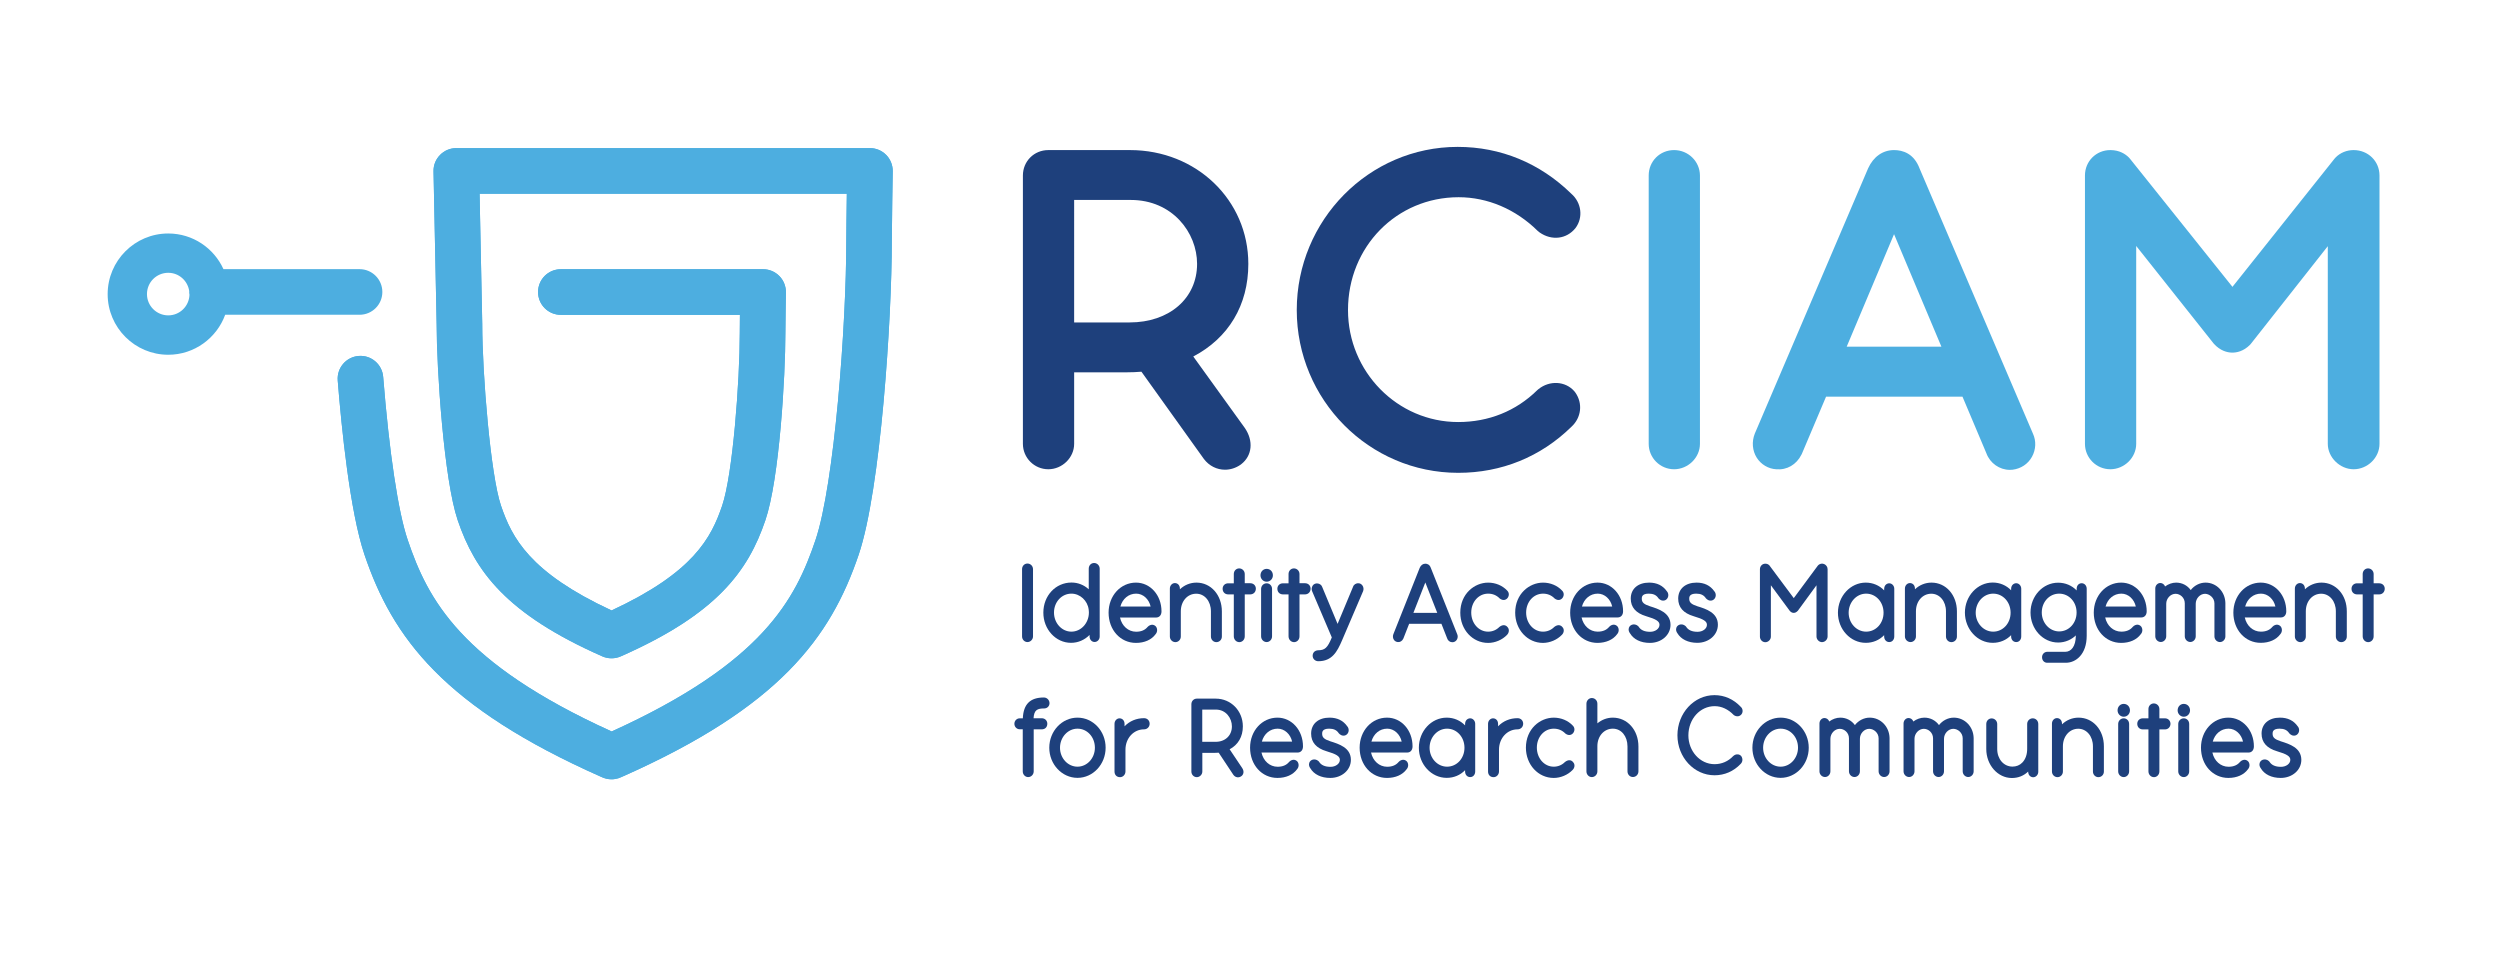 <?xml version="1.0" encoding="utf-8"?>
<!-- Generator: Adobe Illustrator 24.0.1, SVG Export Plug-In . SVG Version: 6.00 Build 0)  -->
<svg version="1.1" id="Layer_1" xmlns="http://www.w3.org/2000/svg" xmlns:xlink="http://www.w3.org/1999/xlink" x="0px" y="0px"
	 viewBox="0 0 328.82 127.56" style="enable-background:new 0 0 328.82 127.56;" xml:space="preserve">
<style type="text/css">
	.st0{fill:#1E407C;}
	.st1{fill:#4DAEE0;}
</style>
<g>
	<g>
		<path class="st0" d="M156.95,46.89c4.63-2.43,7.24-6.75,7.24-12.18c0-8.39-6.83-14.97-15.56-14.97h-10.75
			c-1.87,0-3.34,1.47-3.34,3.34v35.3c0,1.84,1.5,3.34,3.34,3.34c1.84,0,3.4-1.53,3.4-3.34v-9.41h6.93c0.68,0,1.32-0.03,1.92-0.08
			l8.21,11.47c0.7,0.93,1.72,1.42,2.78,1.42c0.7,0,1.42-0.22,2.05-0.66l0.08-0.06c1.45-1.12,1.65-3.07,0.47-4.78L156.95,46.89z
			 M157.45,34.71c0,4.53-3.65,7.7-8.88,7.7h-7.29V26.3h7.46C154.19,26.3,157.45,30.58,157.45,34.71z"/>
		<path class="st0" d="M207.06,51.45c-1.17-1.33-3.24-1.45-4.72-0.26l-0.16,0.14c-2.79,2.74-6.38,4.18-10.39,4.18
			c-7.99,0-14.49-6.61-14.49-14.73c0-8.32,6.39-14.84,14.55-14.84c3.8,0,7.5,1.57,10.39,4.42l0.27,0.22
			c1.58,1.1,3.54,0.88,4.71-0.58c1.05-1.4,0.79-3.36-0.56-4.53c-4.12-4.02-9.28-6.15-14.93-6.15c-11.67,0-21.17,9.63-21.17,21.46
			c0,11.8,9.52,21.41,21.23,21.41c5.71,0,10.86-2.1,14.9-6.06c1.3-1.19,1.52-3.07,0.51-4.5L207.06,51.45z"/>
	</g>
	<g>
		<path class="st1" d="M220.19,19.74c-1.87,0-3.34,1.47-3.34,3.34v35.3c0,1.84,1.5,3.34,3.34,3.34c1.84,0,3.4-1.53,3.4-3.34v-35.3
			C223.58,21.24,222.06,19.74,220.19,19.74z"/>
		<path class="st1" d="M252.49,22.19c-0.75-2.02-2.24-2.45-3.37-2.45c-1.47,0-2.71,0.86-3.41,2.4l-14.9,34.88
			c-0.43,1.07-0.33,2.26,0.25,3.18c0.57,0.9,1.53,1.46,2.55,1.52c1.41,0.13,2.67-0.6,3.33-1.92c0.02-0.04,0.04-0.08,0.06-0.12
			l3.18-7.51h17.94l3.15,7.46c0.48,1.3,1.73,2.17,3.08,2.17c0.12,0,0.23-0.01,0.35-0.02c0.01,0,0.02,0,0.02,0
			c1.09-0.14,2.02-0.75,2.54-1.7c0.53-0.95,0.57-2.1,0.13-3.04L252.49,22.19z M242.89,45.6l6.23-14.8l6.23,14.8H242.89z"/>
		<path class="st1" d="M309.57,19.74c-0.9,0-1.75,0.34-2.37,0.97c-0.06,0.06-0.11,0.11-0.16,0.18l-13.41,16.84l-13.47-16.84
			c-0.05-0.06-0.1-0.12-0.16-0.18c-0.44-0.44-1.22-0.97-2.43-0.97c-1.87,0-3.34,1.47-3.34,3.34v35.3c0,1.84,1.5,3.34,3.34,3.34
			c1.84,0,3.4-1.53,3.4-3.34V32.35l10.13,12.76c0.03,0.04,0.06,0.07,0.09,0.11c0.85,0.93,1.75,1.14,2.36,1.16
			c0.61,0.01,1.51-0.15,2.39-1.03c0.06-0.06,0.11-0.12,0.16-0.19l10.07-12.78v26c0,1.78,1.59,3.34,3.4,3.34
			c1.84,0,3.4-1.53,3.4-3.34v-35.3C312.97,21.21,311.48,19.74,309.57,19.74z"/>
	</g>
</g>
<g>
	<g>
		<path class="st1" d="M80.43,102.5c-0.46,0-0.91-0.11-1.33-0.31c-20.75-9.19-27.47-18.33-31.16-29.23
			c-1.92-5.67-3.03-16.78-3.52-22.91c-0.13-1.65,1.1-3.1,2.75-3.23c1.65-0.14,3.1,1.1,3.23,2.75c0.8,9.95,1.97,17.77,3.23,21.46
			c2.64,7.79,6.91,16.14,26.82,25.18c19.91-9.04,24.17-17.39,26.81-25.18c2.47-7.28,4.05-28.16,4.05-39.33c0-1.19,0.04-4,0.07-6.22
			H63.08l0.35,17.13c0,6.61,1.1,19.88,2.46,23.88c1.44,4.24,3.77,8.8,14.55,13.8c10.79-5.01,13.11-9.56,14.55-13.8
			c1.39-4.09,2.31-16.35,2.31-22.67c0-0.48,0.01-1.43,0.02-2.41H73.77c-1.66,0-3-1.34-3-3s1.34-3,3-3h26.6c0.8,0,1.57,0.32,2.14,0.9
			c0.56,0.57,0.87,1.35,0.86,2.15c0,0-0.07,4.16-0.07,5.36c0,5.7-0.79,19.2-2.63,24.6c-2.28,6.71-6.38,12.33-19.02,17.91
			c-0.77,0.34-1.66,0.34-2.43,0c-12.64-5.58-16.74-11.2-19.02-17.91c-1.8-5.29-2.77-19.78-2.77-25.75l-0.41-20.13
			c-0.02-0.81,0.29-1.58,0.86-2.16c0.56-0.58,1.34-0.9,2.14-0.9h54.4c0.8,0,1.57,0.32,2.14,0.9c0.56,0.57,0.87,1.35,0.86,2.15
			c0,0.07-0.12,7.16-0.12,9.17c0,10.19-1.46,32.7-4.36,41.26c-3.7,10.9-10.42,20.05-31.2,29.24c-0.27,0.13-0.55,0.22-0.84,0.26
			C80.74,102.49,80.59,102.5,80.43,102.5z"/>
	</g>
	<g>
		<path class="st1" d="M80.43,102.5c-0.46,0-0.91-0.11-1.33-0.31c-20.75-9.19-27.47-18.33-31.16-29.23
			c-1.92-5.67-3.03-16.78-3.52-22.91c-0.13-1.65,1.1-3.1,2.75-3.23c1.65-0.14,3.1,1.1,3.23,2.75c0.8,9.95,1.97,17.77,3.23,21.46
			c2.64,7.79,6.91,16.14,26.82,25.18c19.91-9.04,24.17-17.39,26.81-25.18c2.47-7.28,4.05-28.16,4.05-39.33c0-1.19,0.04-4,0.07-6.22
			H63.08l0.35,17.13c0,6.61,1.1,19.88,2.46,23.88c1.44,4.24,3.77,8.8,14.55,13.8c10.79-5.01,13.11-9.56,14.55-13.8
			c1.39-4.09,2.31-16.35,2.31-22.67c0-0.48,0.01-1.43,0.02-2.41H73.77c-1.66,0-3-1.34-3-3s1.34-3,3-3h26.6c0.8,0,1.57,0.32,2.14,0.9
			c0.56,0.57,0.87,1.35,0.86,2.15c0,0-0.07,4.16-0.07,5.36c0,5.7-0.79,19.2-2.63,24.6c-2.28,6.71-6.38,12.33-19.02,17.91
			c-0.77,0.34-1.66,0.34-2.43,0c-12.64-5.58-16.74-11.2-19.02-17.91c-1.8-5.29-2.77-19.78-2.77-25.75l-0.41-20.13
			c-0.02-0.81,0.29-1.58,0.86-2.16c0.56-0.58,1.34-0.9,2.14-0.9h54.4c0.8,0,1.57,0.32,2.14,0.9c0.56,0.57,0.87,1.35,0.86,2.15
			c0,0.07-0.12,7.16-0.12,9.17c0,10.19-1.46,32.7-4.36,41.26c-3.7,10.9-10.42,20.05-31.2,29.24c-0.27,0.13-0.55,0.22-0.84,0.26
			C80.74,102.49,80.59,102.5,80.43,102.5z"/>
	</g>
	<path class="st1" d="M47.29,35.4h-17.9c-1.25-2.76-4.03-4.69-7.26-4.69c-4.4,0-7.97,3.58-7.97,7.98c0,4.4,3.58,7.97,7.97,7.97
		c3.44,0,6.37-2.2,7.49-5.26h17.67c1.66,0,3-1.34,3-3S48.94,35.4,47.29,35.4z M22.13,41.48c-1.54,0-2.8-1.25-2.8-2.8
		s1.25-2.8,2.8-2.8c1.41,0,2.57,1.06,2.76,2.42c0,0.03-0.01,0.06-0.01,0.1c0,0.13,0.02,0.26,0.04,0.38
		C24.87,40.28,23.64,41.48,22.13,41.48z"/>
</g>
<g>
	<path class="st0" d="M135.14,84.45c0.39,0,0.73-0.34,0.73-0.74v-8.85c0-0.41-0.33-0.74-0.73-0.74c-0.4,0-0.71,0.32-0.71,0.74v8.85
		C134.43,84.12,134.75,84.45,135.14,84.45z"/>
	<path class="st0" d="M140.87,84.55c0.93,0,1.79-0.38,2.44-1.04v0.18c0,0.49,0.33,0.75,0.66,0.75c0.37,0,0.67-0.33,0.67-0.72V74.8
		c0-0.41-0.33-0.75-0.73-0.75c-0.41,0-0.71,0.32-0.71,0.75v2.71c-0.62-0.57-1.41-0.89-2.27-0.89c-2.08,0-3.7,1.73-3.7,3.95
		C137.22,82.77,138.86,84.55,140.87,84.55z M140.92,78.08c1.14,0,2.12,0.92,2.27,2.08c0,0.04,0,0.08,0.02,0.21
		c0.01,0.07,0.01,0.13,0.01,0.2c0,1.38-1.03,2.51-2.3,2.51c-1.26,0-2.29-1.12-2.29-2.51C138.63,79.18,139.64,78.08,140.92,78.08z"/>
	<path class="st0" d="M149.41,76.63c-2.02,0-3.6,1.73-3.6,3.95c0,2.27,1.55,3.98,3.6,3.98c1.12,0,2.04-0.41,2.57-1.13
		c0.29-0.32,0.26-0.76,0.06-1.02c-0.13-0.15-0.3-0.23-0.49-0.24c-0.18,0-0.43,0.09-0.61,0.29c-0.35,0.42-0.84,0.63-1.51,0.63
		c-1.04,0-1.88-0.77-2.12-1.87h4.77c0.34,0,0.69-0.25,0.69-0.81C152.77,78.28,151.3,76.63,149.41,76.63z M147.36,79.78
		c0.28-1.02,1.08-1.7,2.08-1.7c0.91,0,1.69,0.73,1.9,1.7H147.36z"/>
	<path class="st0" d="M159.27,80.4v3.32c0,0.41,0.32,0.74,0.71,0.74c0.41,0,0.73-0.32,0.73-0.74v-3.3c0-2.16-1.44-3.79-3.34-3.79
		c-0.83,0-1.59,0.32-2.18,0.88v-0.07c0-0.52-0.34-0.75-0.66-0.75c-0.36,0-0.66,0.32-0.66,0.72v6.31c0,0.41,0.33,0.74,0.73,0.74
		c0.39,0,0.71-0.33,0.71-0.74V80.4c0-1.32,0.87-2.31,2.02-2.31C158.44,78.08,159.27,79.08,159.27,80.4z"/>
	<path class="st0" d="M165.18,77.42c0-0.4-0.31-0.71-0.73-0.71h-0.73V75.5c0-0.41-0.33-0.74-0.73-0.74c-0.4,0-0.71,0.32-0.71,0.74
		v1.22h-0.73c-0.43,0-0.74,0.3-0.74,0.72c0,0.43,0.3,0.74,0.74,0.74h0.73v5.51c0,0.43,0.32,0.77,0.73,0.77
		c0.35,0,0.71-0.29,0.71-0.77v-5.51h0.73C164.88,78.17,165.18,77.86,165.18,77.42z"/>
	<path class="st0" d="M166.6,76.51c0.46,0,0.82-0.37,0.82-0.84c0-0.49-0.35-0.85-0.82-0.85c-0.46,0-0.81,0.37-0.81,0.85
		C165.79,76.14,166.15,76.51,166.6,76.51z"/>
	<path class="st0" d="M166.6,76.72c-0.41,0-0.73,0.33-0.73,0.75v6.23c0,0.41,0.33,0.75,0.73,0.75c0.39,0,0.71-0.34,0.71-0.75v-6.23
		C167.32,77.05,167,76.72,166.6,76.72z"/>
	<path class="st0" d="M172.38,77.42c0-0.4-0.31-0.71-0.73-0.71h-0.73V75.5c0-0.41-0.33-0.74-0.73-0.74c-0.4,0-0.71,0.32-0.71,0.74
		v1.22h-0.73c-0.43,0-0.74,0.3-0.74,0.72c0,0.43,0.3,0.74,0.74,0.74h0.73v5.51c0,0.43,0.32,0.77,0.73,0.77
		c0.35,0,0.71-0.29,0.71-0.77v-5.51h0.73C172.08,78.17,172.38,77.86,172.38,77.42z"/>
	<path class="st0" d="M175.17,83.84c-0.56,1.37-0.91,1.69-1.82,1.69c-0.42,0.03-0.7,0.31-0.7,0.72s0.33,0.72,0.74,0.72
		c1.81,0,2.48-1.24,3.12-2.73l2.77-6.47l0.01-0.02c0.09-0.25,0.06-0.53-0.09-0.74c-0.13-0.19-0.35-0.3-0.51-0.29
		c-0.34-0.03-0.64,0.17-0.73,0.47l-2.03,4.87l-2.02-4.85c-0.16-0.51-0.94-0.67-1.26-0.18c-0.14,0.22-0.17,0.5-0.07,0.73
		L175.17,83.84z"/>
	<path class="st0" d="M183.85,84.45c0.29,0.03,0.58-0.13,0.73-0.46l0.76-1.94h4.25l0.75,1.91c0.09,0.3,0.37,0.51,0.67,0.51
		c0.03,0,0.05,0,0.08,0l0.01,0c0.23-0.03,0.42-0.16,0.53-0.36c0.12-0.21,0.13-0.47,0.04-0.68l-3.47-8.72
		c-0.16-0.47-0.49-0.57-0.73-0.57c-0.32,0-0.59,0.2-0.74,0.55l-3.47,8.74c-0.09,0.24-0.06,0.51,0.07,0.71
		C183.44,84.32,183.64,84.43,183.85,84.45z M185.9,80.61l1.57-4l1.57,4H185.9z"/>
	<path class="st0" d="M198.29,82.49c-0.19-0.25-0.58-0.42-1.08-0.03c-0.39,0.4-0.91,0.62-1.48,0.62c-1.24,0-2.22-1.1-2.22-2.51
		c0-1.4,0.97-2.49,2.22-2.49c0.6,0,1.11,0.21,1.53,0.64c0.45,0.34,0.83,0.18,1.03-0.07c0.24-0.33,0.21-0.72-0.06-0.98
		c-0.62-0.66-1.53-1.04-2.5-1.04c-1.8,0-3.66,1.48-3.66,3.95c0,2.23,1.61,3.98,3.66,3.98c0.92,0,1.86-0.4,2.49-1.06
		C198.51,83.2,198.53,82.75,198.29,82.49z"/>
	<path class="st0" d="M205.44,83.49c0.29-0.29,0.32-0.74,0.07-1c-0.19-0.25-0.58-0.42-1.08-0.03c-0.39,0.4-0.91,0.62-1.48,0.62
		c-1.24,0-2.22-1.1-2.22-2.51c0-1.4,0.97-2.49,2.22-2.49c0.6,0,1.11,0.21,1.53,0.64c0.45,0.34,0.83,0.18,1.03-0.07
		c0.24-0.33,0.21-0.72-0.06-0.98c-0.62-0.66-1.53-1.04-2.5-1.04c-1.8,0-3.66,1.48-3.66,3.95c0,2.23,1.61,3.98,3.66,3.98
		C203.87,84.55,204.8,84.16,205.44,83.49z"/>
	<path class="st0" d="M212.69,83.42c0.29-0.32,0.26-0.76,0.06-1.02c-0.13-0.15-0.3-0.23-0.49-0.24c-0.19,0-0.43,0.09-0.61,0.29
		c-0.35,0.42-0.84,0.63-1.51,0.63c-1.04,0-1.88-0.77-2.12-1.87h4.77c0.34,0,0.69-0.25,0.69-0.81c0-2.11-1.47-3.77-3.36-3.77
		c-2.02,0-3.6,1.73-3.6,3.95c0,2.27,1.55,3.98,3.6,3.98C211.24,84.55,212.16,84.14,212.69,83.42z M208.07,79.78
		c0.28-1.02,1.08-1.7,2.08-1.7c0.91,0,1.69,0.73,1.9,1.7H208.07z"/>
	<path class="st0" d="M217.01,79.74c-0.8-0.26-1.07-0.51-1.07-0.99c0-0.2,0-0.67,0.92-0.67c0.6,0,1,0.19,1.27,0.61l0.15,0.14
		c0.11,0.08,0.25,0.17,0.48,0.17c0.37,0,0.67-0.32,0.67-0.72c0-0.2-0.08-0.4-0.19-0.51c-0.53-0.76-1.32-1.14-2.33-1.14
		c-1.47,0-2.42,0.82-2.42,2.1c0,1.15,0.68,1.92,2.03,2.32c1.3,0.38,1.75,0.67,1.75,1.13c0,0.51-0.55,0.92-1.23,0.92
		c-0.73,0-1.23-0.22-1.51-0.67l-0.08-0.09c-0.5-0.44-1.24-0.16-1.24,0.45c0,0.17,0.06,0.34,0.17,0.49c0.48,0.82,1.43,1.28,2.63,1.28
		c1.52,0,2.71-1.04,2.71-2.38C219.71,80.58,218.15,80.1,217.01,79.74z"/>
	<path class="st0" d="M223.24,84.55c1.52,0,2.71-1.04,2.71-2.38c0-1.59-1.56-2.08-2.7-2.43c-0.8-0.26-1.07-0.51-1.07-0.99
		c0-0.2,0-0.67,0.92-0.67c0.6,0,1,0.19,1.27,0.61l0.15,0.14c0.11,0.08,0.25,0.17,0.48,0.17c0.37,0,0.67-0.32,0.67-0.72
		c0-0.2-0.08-0.4-0.19-0.51c-0.53-0.76-1.32-1.14-2.33-1.14c-1.47,0-2.42,0.82-2.42,2.1c0,1.15,0.68,1.92,2.03,2.32
		c1.3,0.38,1.75,0.67,1.75,1.13c0,0.51-0.55,0.92-1.23,0.92c-0.73,0-1.23-0.22-1.51-0.67l-0.08-0.09c-0.5-0.44-1.24-0.16-1.24,0.45
		c0,0.17,0.06,0.34,0.17,0.49C221.09,84.08,222.05,84.55,223.24,84.55z"/>
	<path class="st0" d="M240.38,83.71v-8.85c0-0.61-0.78-1.02-1.28-0.47l-3.17,4.28l-3.21-4.31c-0.1-0.1-0.26-0.22-0.53-0.22
		c-0.4,0-0.71,0.32-0.71,0.74v8.85c0,0.41,0.32,0.74,0.71,0.74c0.39,0,0.73-0.34,0.73-0.74v-6.75l2.48,3.36
		c0.18,0.22,0.38,0.27,0.52,0.27c0.14,0,0.33-0.04,0.55-0.28l2.45-3.35v6.74c0,0.39,0.34,0.74,0.73,0.74
		C240.05,84.45,240.38,84.11,240.38,83.71z"/>
	<path class="st0" d="M248.49,76.72c-0.33,0-0.67,0.26-0.67,0.75v0.18c-0.63-0.65-1.48-1.02-2.42-1.02c-2.02,0-3.66,1.78-3.66,3.96
		c0,2.18,1.64,3.96,3.66,3.96c0.95,0,1.79-0.36,2.42-1.01v0.17c0,0.43,0.28,0.74,0.67,0.74c0.38,0,0.66-0.31,0.66-0.74v-6.28
		C249.15,77.05,248.85,76.72,248.49,76.72z M245.45,83.08c-1.27,0-2.3-1.12-2.3-2.49c0-1.38,1.03-2.51,2.3-2.51
		c1.28,0,2.29,1.1,2.29,2.51C247.74,81.99,246.73,83.08,245.45,83.08z"/>
	<path class="st0" d="M251.29,84.45c0.39,0,0.71-0.33,0.71-0.74V80.4c0-1.32,0.87-2.31,2.02-2.31c1.1,0,1.93,0.99,1.93,2.31v3.32
		c0,0.41,0.32,0.74,0.71,0.74c0.41,0,0.73-0.32,0.73-0.74v-3.3c0-2.16-1.44-3.79-3.34-3.79c-0.83,0-1.59,0.32-2.18,0.88v-0.07
		c0-0.52-0.34-0.75-0.66-0.75c-0.36,0-0.66,0.32-0.66,0.72v6.31C250.56,84.12,250.89,84.45,251.29,84.45z"/>
	<path class="st0" d="M262.1,84.55c0.95,0,1.79-0.36,2.42-1.01v0.17c0,0.43,0.28,0.74,0.67,0.74c0.38,0,0.66-0.31,0.66-0.74v-6.28
		c0-0.39-0.3-0.72-0.66-0.72c-0.33,0-0.67,0.26-0.67,0.75v0.18c-0.63-0.65-1.48-1.02-2.42-1.02c-2.02,0-3.66,1.78-3.66,3.96
		C258.45,82.77,260.09,84.55,262.1,84.55z M262.16,83.08c-1.27,0-2.3-1.12-2.3-2.49c0-1.38,1.03-2.51,2.3-2.51
		c1.28,0,2.29,1.1,2.29,2.51C264.45,81.99,263.44,83.08,262.16,83.08z"/>
	<path class="st0" d="M274.46,83.62v-6.19c0-0.4-0.29-0.72-0.66-0.72c-0.32,0-0.66,0.23-0.66,0.75v0.2
		c-0.63-0.65-1.48-1.02-2.44-1.02c-2,0-3.63,1.76-3.63,3.92c0,2.18,1.63,3.95,3.63,3.95c0.94,0,1.8-0.38,2.44-1.04l-0.11,0.11
		c0,1.49-0.65,2.15-1.39,2.15l-2.4,0c-0.4,0.03-0.68,0.36-0.65,0.77c0.02,0.39,0.31,0.67,0.66,0.67c0.01,0,0.02,0,0.03,0h2.45
		C273.04,87.17,274.46,86.06,274.46,83.62z M270.84,83.05c-1.26,0-2.29-1.12-2.29-2.49c0-1.39,1-2.48,2.29-2.48s2.29,1.09,2.29,2.48
		C273.13,81.96,272.12,83.05,270.84,83.05z"/>
	<path class="st0" d="M281.62,82.4c-0.13-0.15-0.3-0.23-0.49-0.24c-0.18,0-0.43,0.09-0.61,0.29c-0.35,0.42-0.84,0.63-1.51,0.63
		c-1.04,0-1.88-0.77-2.12-1.87h4.77c0.34,0,0.69-0.25,0.69-0.81c0-2.11-1.47-3.77-3.36-3.77c-2.02,0-3.6,1.73-3.6,3.95
		c0,2.27,1.55,3.98,3.6,3.98c1.12,0,2.04-0.41,2.57-1.13C281.86,83.11,281.82,82.66,281.62,82.4z M276.94,79.78
		c0.28-1.02,1.08-1.7,2.08-1.7c0.91,0,1.69,0.73,1.9,1.7H276.94z"/>
	<path class="st0" d="M291.26,79.36v4.34c0,0.41,0.33,0.75,0.73,0.75c0.39,0,0.71-0.34,0.71-0.75v-4.38
		c-0.03-1.51-1.18-2.69-2.61-2.69c-0.76,0-1.48,0.38-1.95,0.98c-0.44-0.61-1.13-0.98-1.92-0.98c-0.51,0-1.03,0.19-1.46,0.51
		c-0.1-0.31-0.37-0.46-0.62-0.46c-0.36,0-0.66,0.32-0.66,0.72v6.29c0,0.41,0.33,0.75,0.73,0.75c0.39,0,0.71-0.34,0.71-0.75v-4.28
		c0-0.7,0.57-1.31,1.23-1.31c0.59,0,1.21,0.5,1.21,1.25v4.34c0,0.41,0.33,0.75,0.73,0.75c0.39,0,0.71-0.34,0.71-0.75v-4.28
		c0-0.7,0.57-1.31,1.23-1.31C290.61,78.11,291.26,78.63,291.26,79.36z"/>
	<path class="st0" d="M297.35,84.55c1.12,0,2.04-0.41,2.57-1.13c0.29-0.32,0.26-0.76,0.06-1.02c-0.13-0.15-0.3-0.23-0.49-0.24
		c-0.18,0-0.43,0.09-0.61,0.29c-0.35,0.42-0.84,0.63-1.51,0.63c-1.04,0-1.88-0.77-2.12-1.87h4.77c0.34,0,0.69-0.25,0.69-0.81
		c0-2.11-1.47-3.77-3.36-3.77c-2.02,0-3.6,1.73-3.6,3.95C293.75,82.84,295.3,84.55,297.35,84.55z M295.3,79.78
		c0.28-1.02,1.08-1.7,2.08-1.7c0.91,0,1.69,0.73,1.9,1.7H295.3z"/>
	<path class="st0" d="M305.34,76.63c-0.83,0-1.59,0.32-2.18,0.88v-0.07c0-0.52-0.34-0.75-0.66-0.75c-0.36,0-0.66,0.32-0.66,0.72
		v6.31c0,0.41,0.33,0.74,0.73,0.74c0.39,0,0.71-0.33,0.71-0.74V80.4c0-1.32,0.87-2.31,2.02-2.31c1.1,0,1.93,0.99,1.93,2.31v3.32
		c0,0.41,0.32,0.74,0.71,0.74c0.41,0,0.73-0.32,0.73-0.74v-3.3C308.68,78.25,307.24,76.63,305.34,76.63z"/>
	<path class="st0" d="M312.93,76.72h-0.73V75.5c0-0.41-0.33-0.74-0.73-0.74c-0.4,0-0.71,0.32-0.71,0.74v1.22h-0.73
		c-0.43,0-0.74,0.3-0.74,0.72c0,0.43,0.3,0.74,0.74,0.74h0.73v5.51c0,0.43,0.32,0.77,0.73,0.77c0.35,0,0.71-0.29,0.71-0.77v-5.51
		h0.73c0.42,0,0.73-0.32,0.73-0.75C313.66,77.02,313.35,76.72,312.93,76.72z"/>
	<path class="st0" d="M137.35,93.18c0.38,0,0.69-0.3,0.69-0.69c0-0.41-0.33-0.75-0.74-0.75c-1.8,0-2.69,0.87-2.77,2.74h-0.41
		c-0.39,0-0.7,0.32-0.7,0.72c0,0.4,0.31,0.72,0.7,0.72h0.4v5.54c0,0.41,0.32,0.75,0.71,0.75c0.4,0,0.73-0.34,0.73-0.75v-5.53h1.06
		c0.44,0,0.73-0.3,0.73-0.74c0-0.41-0.31-0.72-0.73-0.72h-1.08C136.01,93.37,136.44,93.18,137.35,93.18z"/>
	<path class="st0" d="M141.72,94.39c-2.05,0-3.71,1.78-3.71,3.96c0,2.18,1.67,3.96,3.71,3.96c2.04,0,3.7-1.78,3.7-3.96
		C145.43,96.16,143.77,94.39,141.72,94.39z M141.72,100.84c-1.27,0-2.3-1.12-2.3-2.49c0-1.38,1.03-2.51,2.3-2.51
		c1.28,0,2.29,1.1,2.29,2.51C144.01,99.72,142.99,100.84,141.72,100.84z"/>
	<path class="st0" d="M150.47,94.46c-1,0-1.9,0.38-2.56,1.07v-0.3c0-0.52-0.34-0.75-0.66-0.75c-0.36,0-0.66,0.32-0.66,0.72v6.28
		c0,0.43,0.28,0.74,0.73,0.74c0.39,0,0.71-0.34,0.71-0.75V98.6c0-1.5,1.07-2.67,2.44-2.67c0.42,0,0.74-0.32,0.74-0.74
		C151.21,94.77,150.9,94.46,150.47,94.46z"/>
	<path class="st0" d="M161.73,98.55c1.11-0.58,1.74-1.65,1.74-3.01c0-2.05-1.57-3.65-3.56-3.65h-2.5c-0.4,0-0.71,0.32-0.71,0.74
		v8.85c0,0.41,0.32,0.74,0.71,0.74c0.39,0,0.73-0.34,0.73-0.74v-2.46h1.68c0.17,0,0.32-0.01,0.47-0.02l1.93,2.91
		c0.12,0.17,0.3,0.29,0.49,0.32c0.04,0.01,0.07,0.01,0.11,0.01c0.16,0,0.32-0.05,0.46-0.16l0.02-0.01c0.3-0.25,0.34-0.66,0.09-1.04
		L161.73,98.55z M162.03,95.54c0,1.2-0.88,2.03-2.14,2.03h-1.76v-4.24h1.8C161.24,93.33,162.03,94.45,162.03,95.54z"/>
	<path class="st0" d="M168.02,94.39c-2.02,0-3.6,1.73-3.6,3.95c0,2.27,1.55,3.98,3.6,3.98c1.12,0,2.04-0.41,2.57-1.13
		c0.29-0.32,0.26-0.76,0.06-1.02c-0.13-0.15-0.3-0.23-0.49-0.24c-0.19,0-0.43,0.09-0.61,0.29c-0.35,0.42-0.84,0.63-1.51,0.63
		c-1.04,0-1.88-0.77-2.12-1.87h4.77c0.34,0,0.69-0.25,0.69-0.81C171.38,96.04,169.9,94.39,168.02,94.39z M165.97,97.54
		c0.28-1.02,1.08-1.7,2.08-1.7c0.91,0,1.69,0.73,1.9,1.7H165.97z"/>
	<path class="st0" d="M174.97,97.5c-0.8-0.26-1.07-0.51-1.07-0.99c0-0.2,0-0.67,0.92-0.67c0.6,0,1,0.19,1.27,0.61l0.15,0.14
		c0.11,0.08,0.25,0.17,0.48,0.17c0.37,0,0.67-0.32,0.67-0.72c0-0.2-0.08-0.4-0.19-0.51c-0.53-0.76-1.32-1.14-2.33-1.14
		c-1.47,0-2.42,0.82-2.42,2.1c0,1.15,0.68,1.92,2.03,2.32c1.3,0.38,1.75,0.67,1.75,1.13c0,0.51-0.55,0.92-1.23,0.92
		c-0.73,0-1.23-0.22-1.51-0.67l-0.08-0.09c-0.5-0.44-1.24-0.16-1.24,0.45c0,0.17,0.06,0.34,0.17,0.49c0.48,0.82,1.43,1.28,2.63,1.28
		c1.52,0,2.71-1.04,2.71-2.38C177.68,98.34,176.11,97.86,174.97,97.5z"/>
	<path class="st0" d="M182.43,94.39c-2.02,0-3.6,1.73-3.6,3.95c0,2.27,1.55,3.98,3.6,3.98c1.12,0,2.04-0.41,2.57-1.13
		c0.29-0.32,0.26-0.76,0.06-1.02c-0.13-0.15-0.3-0.23-0.49-0.24c-0.19,0-0.43,0.09-0.61,0.29c-0.35,0.42-0.84,0.63-1.51,0.63
		c-1.04,0-1.88-0.77-2.12-1.87h4.77c0.34,0,0.69-0.25,0.69-0.81C185.79,96.04,184.32,94.39,182.43,94.39z M180.38,97.54
		c0.28-1.02,1.08-1.7,2.08-1.7c0.91,0,1.69,0.73,1.9,1.7H180.38z"/>
	<path class="st0" d="M193.37,94.48c-0.33,0-0.67,0.26-0.67,0.75v0.18c-0.63-0.65-1.48-1.02-2.42-1.02c-2.02,0-3.66,1.78-3.66,3.96
		c0,2.18,1.64,3.96,3.66,3.96c0.95,0,1.79-0.36,2.42-1.01v0.17c0,0.43,0.28,0.74,0.67,0.74c0.38,0,0.66-0.31,0.66-0.74V95.2
		C194.03,94.81,193.73,94.48,193.37,94.48z M190.33,100.84c-1.27,0-2.3-1.12-2.3-2.49c0-1.38,1.03-2.51,2.3-2.51
		c1.28,0,2.29,1.1,2.29,2.51C192.62,99.75,191.61,100.84,190.33,100.84z"/>
	<path class="st0" d="M199.6,94.46c-1,0-1.9,0.38-2.56,1.07v-0.3c0-0.52-0.34-0.75-0.66-0.75c-0.36,0-0.66,0.32-0.66,0.72v6.28
		c0,0.43,0.28,0.74,0.73,0.74c0.39,0,0.71-0.34,0.71-0.75V98.6c0-1.5,1.07-2.67,2.44-2.67c0.42,0,0.74-0.32,0.74-0.74
		C200.34,94.77,200.03,94.46,199.6,94.46z"/>
	<path class="st0" d="M205.84,100.22c-0.39,0.4-0.91,0.62-1.48,0.62c-1.24,0-2.22-1.1-2.22-2.51c0-1.4,0.97-2.49,2.22-2.49
		c0.6,0,1.11,0.21,1.53,0.64c0.45,0.34,0.83,0.18,1.03-0.07c0.24-0.33,0.21-0.72-0.06-0.98c-0.62-0.66-1.53-1.04-2.5-1.04
		c-1.8,0-3.66,1.48-3.66,3.95c0,2.23,1.61,3.98,3.66,3.98c0.92,0,1.86-0.4,2.49-1.06c0.29-0.29,0.32-0.74,0.07-1
		C206.73,100,206.35,99.83,205.84,100.22z"/>
	<path class="st0" d="M212.13,94.39c-0.75,0-1.45,0.27-2.03,0.75v-2.58c0-0.42-0.32-0.75-0.73-0.75c-0.39,0-0.71,0.34-0.71,0.75v8.9
		c0,0.41,0.32,0.75,0.71,0.75c0.4,0,0.73-0.34,0.73-0.75v-3.32c0-1.31,0.87-2.3,2.03-2.3c1.12,0,1.93,0.99,1.93,2.34v3.27
		c0,0.42,0.31,0.75,0.71,0.75c0.41,0,0.73-0.33,0.73-0.75v-3.27C215.5,96.02,214.05,94.39,212.13,94.39z"/>
	<path class="st0" d="M225.53,92.88c0.9,0,1.77,0.4,2.51,1.17c0.17,0.13,0.38,0.18,0.57,0.16c0.18-0.03,0.34-0.12,0.46-0.28
		c0.22-0.31,0.15-0.74-0.11-0.96c-0.95-1.01-2.15-1.54-3.46-1.54c-2.69,0-4.87,2.37-4.87,5.28c0,2.9,2.19,5.26,4.88,5.26
		c1.32,0,2.51-0.52,3.43-1.49c0.27-0.26,0.32-0.67,0.09-1.02c-0.11-0.14-0.28-0.23-0.46-0.24c-0.2-0.02-0.41,0.05-0.6,0.22
		c-0.66,0.7-1.51,1.07-2.46,1.07c-1.9,0-3.44-1.7-3.44-3.79C222.08,94.56,223.6,92.88,225.53,92.88z"/>
	<path class="st0" d="M234.2,94.39c-2.05,0-3.71,1.78-3.71,3.96c0,2.18,1.67,3.96,3.71,3.96c2.04,0,3.7-1.78,3.7-3.96
		C237.9,96.16,236.24,94.39,234.2,94.39z M234.2,100.84c-1.27,0-2.3-1.12-2.3-2.49c0-1.38,1.03-2.51,2.3-2.51
		c1.28,0,2.29,1.1,2.29,2.51C236.48,99.72,235.46,100.84,234.2,100.84z"/>
	<path class="st0" d="M245.92,94.39c-0.76,0-1.48,0.38-1.95,0.98c-0.44-0.61-1.13-0.98-1.92-0.98c-0.51,0-1.03,0.19-1.46,0.51
		c-0.1-0.31-0.37-0.46-0.62-0.46c-0.36,0-0.66,0.32-0.66,0.72v6.29c0,0.41,0.33,0.75,0.73,0.75c0.39,0,0.71-0.34,0.71-0.75v-4.28
		c0-0.7,0.57-1.31,1.23-1.31c0.59,0,1.21,0.5,1.21,1.25v4.34c0,0.41,0.33,0.75,0.73,0.75c0.39,0,0.71-0.34,0.71-0.75v-4.28
		c0-0.7,0.57-1.31,1.23-1.31c0.58,0,1.23,0.51,1.23,1.25v4.34c0,0.41,0.33,0.75,0.73,0.75c0.39,0,0.71-0.34,0.71-0.75v-4.38
		C248.5,95.57,247.35,94.39,245.92,94.39z"/>
	<path class="st0" d="M256.98,94.39c-0.76,0-1.48,0.38-1.95,0.98c-0.44-0.61-1.13-0.98-1.92-0.98c-0.51,0-1.03,0.19-1.46,0.51
		c-0.1-0.31-0.37-0.46-0.62-0.46c-0.36,0-0.66,0.32-0.66,0.72v6.29c0,0.41,0.33,0.75,0.73,0.75c0.39,0,0.71-0.34,0.71-0.75v-4.28
		c0-0.7,0.57-1.31,1.23-1.31c0.59,0,1.21,0.5,1.21,1.25v4.34c0,0.41,0.33,0.75,0.73,0.75c0.39,0,0.71-0.34,0.71-0.75v-4.28
		c0-0.7,0.57-1.31,1.23-1.31c0.58,0,1.23,0.51,1.23,1.25v4.34c0,0.41,0.33,0.75,0.73,0.75c0.39,0,0.71-0.34,0.71-0.75v-4.38
		C259.56,95.57,258.41,94.39,256.98,94.39z"/>
	<path class="st0" d="M267.36,94.48c-0.4,0-0.73,0.33-0.73,0.74v3.25c0.01,0.75-0.22,1.41-0.65,1.84c-0.33,0.34-0.78,0.52-1.28,0.52
		c-1.15,0-2.01-0.99-2.01-2.31v-3.29c0-0.41-0.33-0.74-0.73-0.74c-0.4,0-0.71,0.32-0.71,0.74v3.29c0,2.1,1.51,3.81,3.37,3.81
		c0.84,0,1.57-0.3,2.14-0.85c0,0.49,0.33,0.75,0.66,0.75c0.37,0,0.67-0.33,0.67-0.72v-6.28C268.09,94.8,267.77,94.48,267.36,94.48z"
		/>
	<path class="st0" d="M273.39,94.39c-0.83,0-1.59,0.32-2.18,0.88V95.2c0-0.52-0.34-0.75-0.66-0.75c-0.36,0-0.66,0.32-0.66,0.72v6.31
		c0,0.41,0.33,0.74,0.73,0.74c0.39,0,0.71-0.33,0.71-0.74v-3.32c0-1.32,0.87-2.31,2.02-2.31c1.1,0,1.93,0.99,1.93,2.31v3.32
		c0,0.41,0.32,0.74,0.71,0.74c0.41,0,0.73-0.32,0.73-0.74v-3.3C276.73,96.01,275.29,94.39,273.39,94.39z"/>
	<path class="st0" d="M279.33,94.48c-0.41,0-0.73,0.33-0.73,0.75v6.23c0,0.41,0.33,0.75,0.73,0.75c0.39,0,0.71-0.34,0.71-0.75v-6.23
		C280.04,94.8,279.73,94.48,279.33,94.48z"/>
	<path class="st0" d="M279.33,92.58c-0.46,0-0.81,0.37-0.81,0.85c0,0.46,0.36,0.84,0.81,0.84c0.46,0,0.82-0.37,0.82-0.84
		C280.15,92.95,279.8,92.58,279.33,92.58z"/>
	<path class="st0" d="M284.75,94.48h-0.73v-1.22c0-0.41-0.33-0.74-0.73-0.74c-0.4,0-0.71,0.32-0.71,0.74v1.22h-0.73
		c-0.43,0-0.74,0.3-0.74,0.72c0,0.43,0.3,0.74,0.74,0.74h0.73v5.51c0,0.43,0.32,0.77,0.73,0.77c0.35,0,0.71-0.29,0.71-0.77v-5.51
		h0.73c0.42,0,0.73-0.32,0.73-0.75C285.47,94.78,285.16,94.48,284.75,94.48z"/>
	<path class="st0" d="M287.23,94.48c-0.41,0-0.73,0.33-0.73,0.75v6.23c0,0.41,0.33,0.75,0.73,0.75c0.39,0,0.71-0.34,0.71-0.75v-6.23
		C287.94,94.8,287.63,94.48,287.23,94.48z"/>
	<path class="st0" d="M287.23,92.58c-0.46,0-0.81,0.37-0.81,0.85c0,0.46,0.36,0.84,0.81,0.84c0.46,0,0.82-0.37,0.82-0.84
		C288.05,92.95,287.7,92.58,287.23,92.58z"/>
	<path class="st0" d="M293.09,94.39c-2.02,0-3.6,1.73-3.6,3.95c0,2.27,1.55,3.98,3.6,3.98c1.12,0,2.04-0.41,2.57-1.13
		c0.29-0.32,0.26-0.76,0.06-1.02c-0.13-0.15-0.3-0.23-0.49-0.24c-0.18,0-0.43,0.09-0.61,0.29c-0.35,0.42-0.84,0.63-1.51,0.63
		c-1.04,0-1.88-0.77-2.12-1.87h4.77c0.34,0,0.69-0.25,0.69-0.81C296.45,96.04,294.97,94.39,293.09,94.39z M291.04,97.54
		c0.28-1.02,1.08-1.7,2.08-1.7c0.91,0,1.69,0.73,1.9,1.7H291.04z"/>
	<path class="st0" d="M299.98,97.5c-0.8-0.26-1.07-0.51-1.07-0.99c0-0.2,0-0.67,0.92-0.67c0.6,0,1,0.19,1.27,0.61l0.15,0.14
		c0.11,0.08,0.25,0.17,0.48,0.17c0.37,0,0.67-0.32,0.67-0.72c0-0.2-0.08-0.4-0.19-0.51c-0.53-0.76-1.32-1.14-2.33-1.14
		c-1.47,0-2.42,0.82-2.42,2.1c0,1.15,0.68,1.92,2.03,2.32c1.3,0.38,1.75,0.67,1.75,1.13c0,0.51-0.55,0.92-1.23,0.92
		c-0.73,0-1.23-0.22-1.51-0.67l-0.08-0.09c-0.5-0.44-1.24-0.16-1.24,0.45c0,0.17,0.06,0.34,0.17,0.49c0.48,0.82,1.43,1.28,2.63,1.28
		c1.52,0,2.71-1.04,2.71-2.38C302.68,98.34,301.12,97.86,299.98,97.5z"/>
</g>
</svg>
